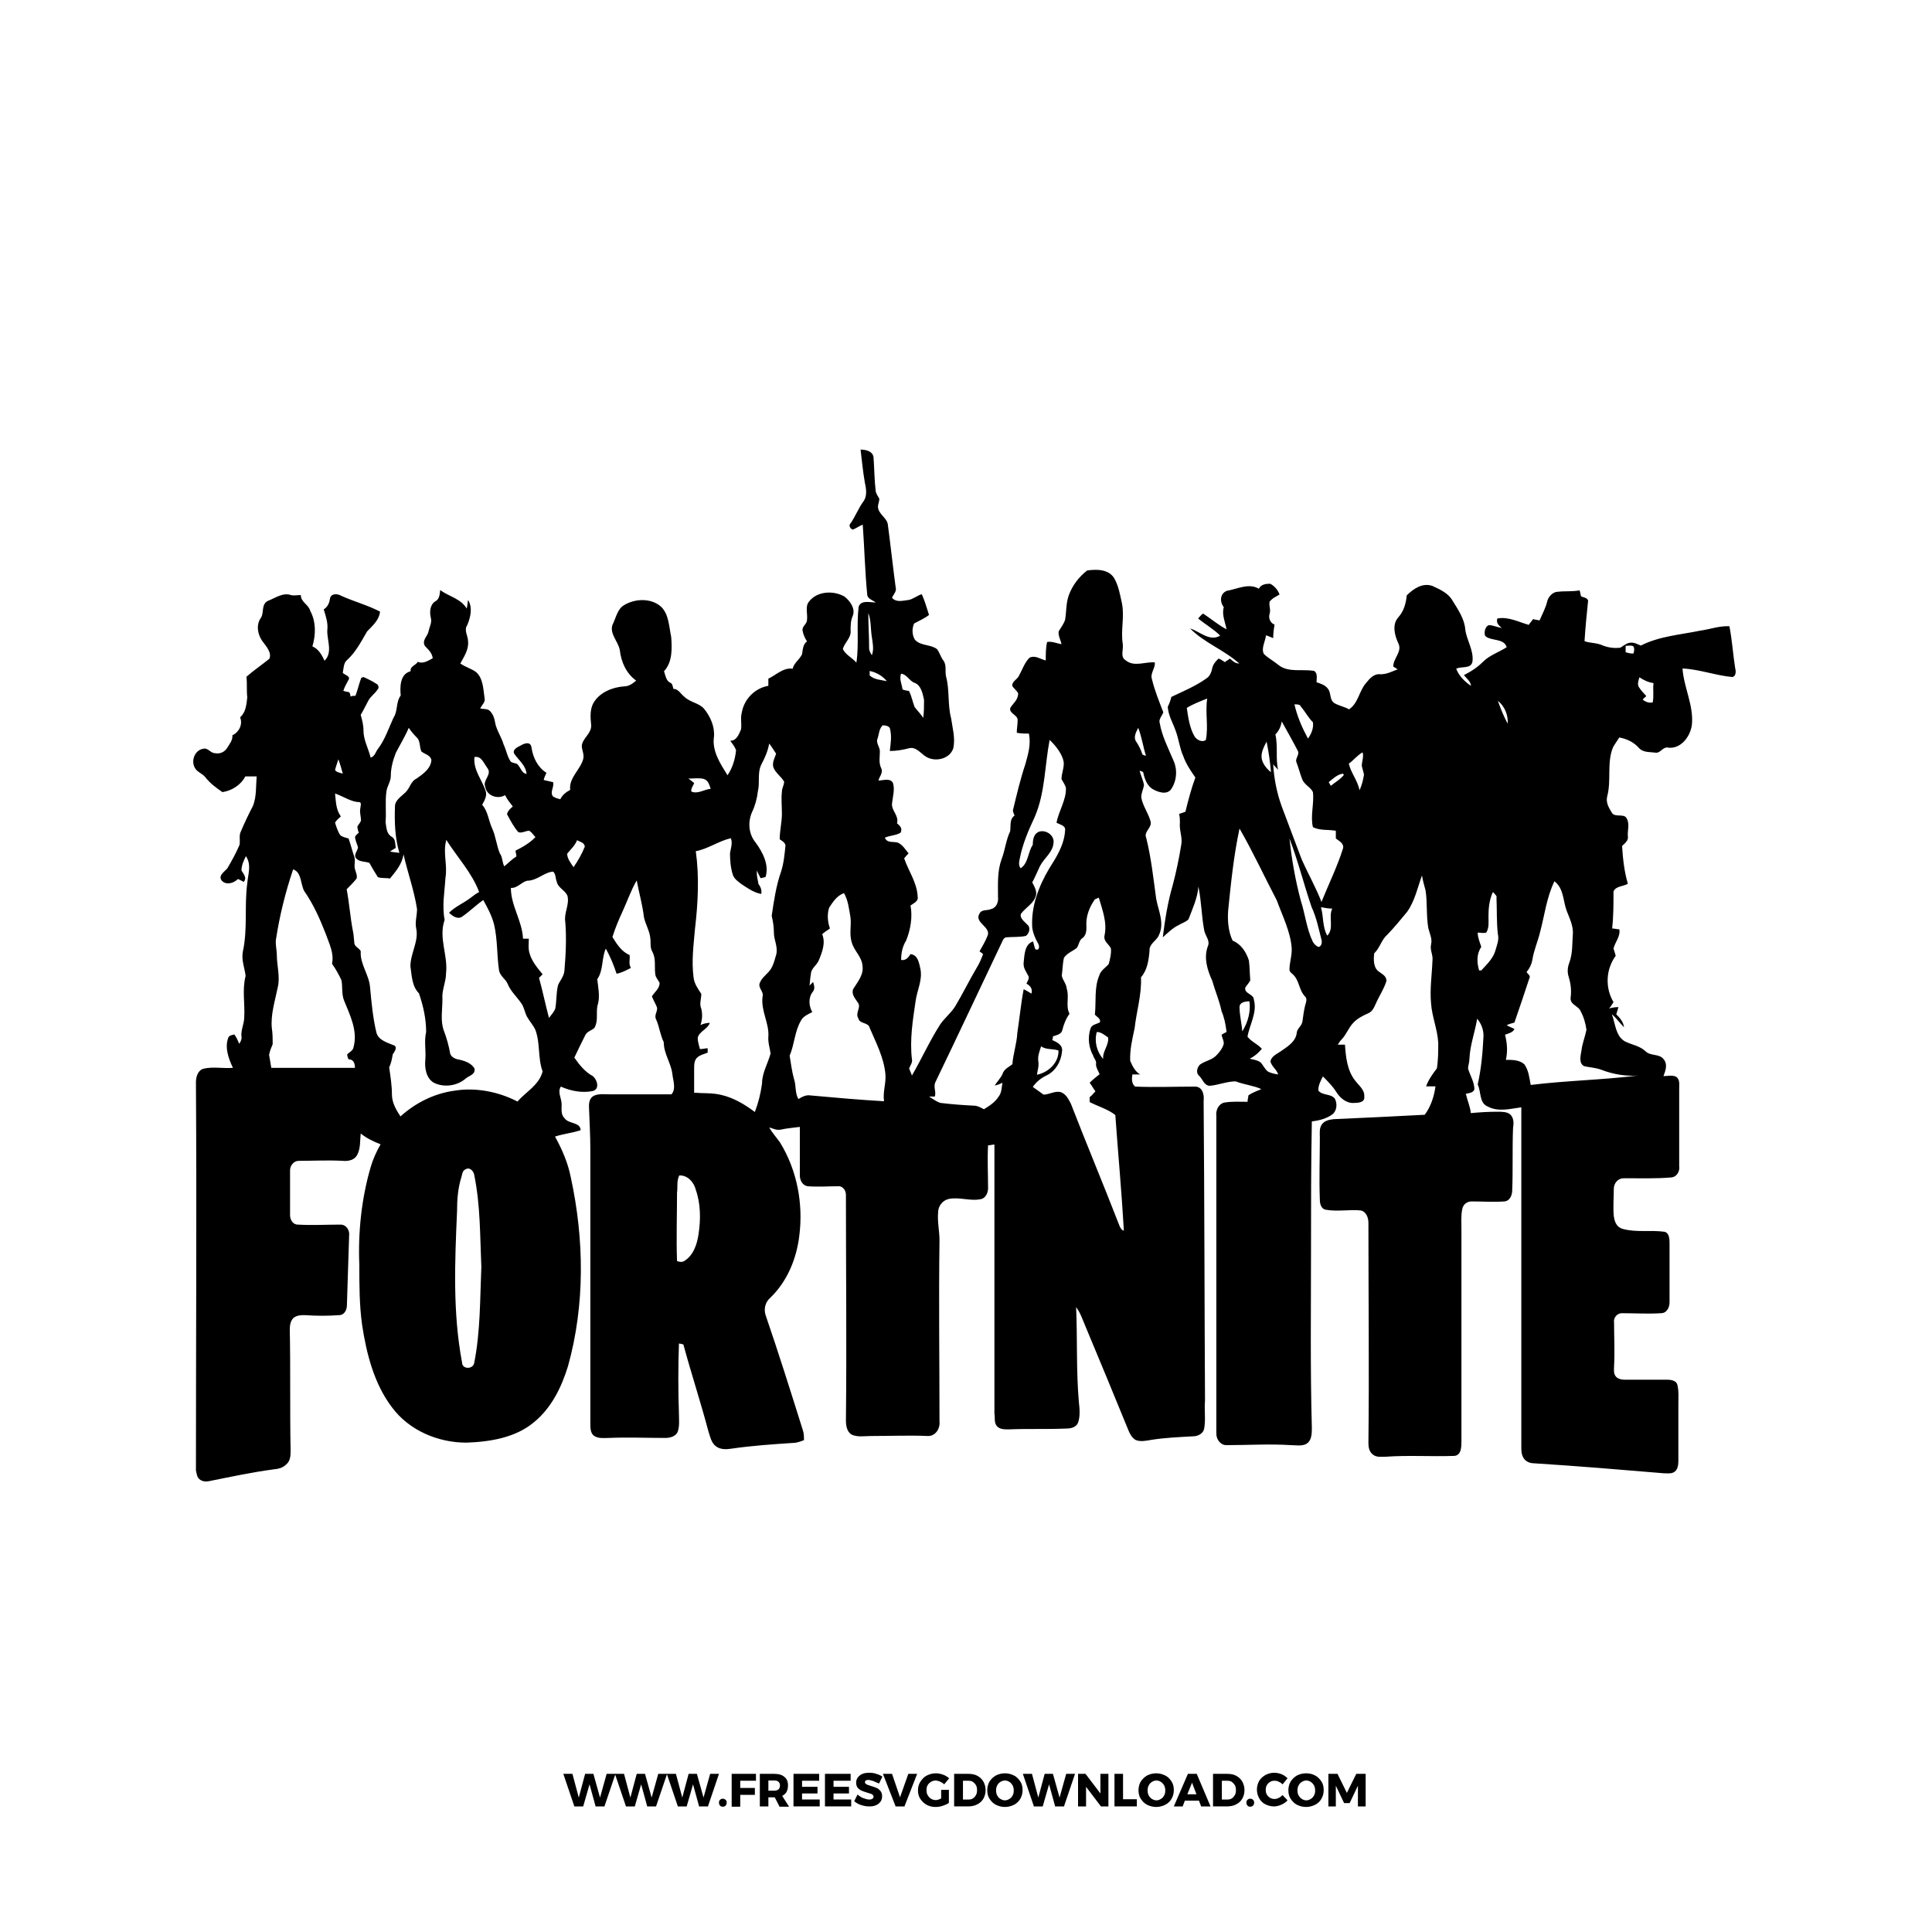 <?xml version="1.0" encoding="utf-8"?>
<!-- Generator: Adobe Illustrator 25.0.0, SVG Export Plug-In . SVG Version: 6.00 Build 0)  -->
<svg version="1.1" id="katman_1" xmlns="http://www.w3.org/2000/svg" xmlns:xlink="http://www.w3.org/1999/xlink" x="0px" y="0px"
	 viewBox="0 0 700 700" style="enable-background:new 0 0 700 700;" xml:space="preserve">
<style type="text/css">
	.st0{enable-background:new    ;}
</style>
<g>
	<g class="st0">
		<path d="M219.8,642.7h3.2l-4,11.8h-3.2l-2.2-8l-2.3,8h-3.2l-4-11.8h3.3l2.3,8.6l2.3-8.6h3l2.4,8.6L219.8,642.7z"/>
		<path d="M238.5,642.7h3.2l-4,11.8h-3.2l-2.2-8l-2.3,8h-3.2l-4-11.8h3.3l2.3,8.6l2.3-8.6h3l2.4,8.6L238.5,642.7z"/>
		<path d="M257.3,642.7h3.2l-4,11.8h-3.2l-2.2-8l-2.3,8h-3.2l-4-11.8h3.3l2.3,8.6l2.3-8.6h3l2.4,8.6L257.3,642.7z"/>
		<path d="M262.9,652.1c0.3,0.3,0.4,0.6,0.4,1c0,0.4-0.1,0.8-0.4,1.1c-0.3,0.3-0.6,0.4-1,0.4c-0.4,0-0.8-0.1-1-0.4
			c-0.3-0.3-0.4-0.6-0.4-1.1c0-0.4,0.1-0.8,0.4-1c0.3-0.3,0.6-0.4,1-0.4S262.6,651.9,262.9,652.1z"/>
		<path d="M265.1,642.7h8.8l0,2.5h-5.7v2.6h5.3v2.5h-5.3v4.3h-3.1V642.7z"/>
		<path d="M282.4,654.5l-1.7-3.3h-0.1h-2.2v3.3h-3.1v-11.8h5.3c1.6,0,2.8,0.4,3.6,1.1c0.9,0.7,1.3,1.7,1.3,3.1
			c0,0.9-0.2,1.7-0.5,2.3s-0.9,1.1-1.6,1.5l2.5,3.9H282.4z M278.4,648.8h2.2c0.6,0,1.1-0.2,1.5-0.5c0.3-0.3,0.5-0.8,0.5-1.4
			c0-0.6-0.2-1-0.5-1.3c-0.3-0.3-0.8-0.5-1.5-0.5h-2.2V648.8z"/>
		<path d="M287.5,642.7h9.3v2.5h-6.2v2.2h5.6v2.4l-5.6,0v2.2h6.4v2.5h-9.5V642.7z"/>
		<path d="M298.9,642.7h9.3v2.5H302v2.2h5.6v2.4l-5.6,0v2.2h6.4v2.5h-9.5V642.7z"/>
		<path d="M316.4,645.3c-0.7-0.2-1.3-0.4-1.8-0.4c-0.4,0-0.7,0.1-0.9,0.2c-0.2,0.1-0.3,0.3-0.3,0.6c0,0.3,0.1,0.5,0.3,0.6
			c0.2,0.2,0.4,0.3,0.7,0.4c0.3,0.1,0.7,0.2,1.2,0.4c0.8,0.2,1.5,0.5,2,0.7c0.5,0.2,1,0.6,1.4,1.1c0.4,0.5,0.6,1.1,0.6,1.9
			c0,0.8-0.2,1.5-0.6,2c-0.4,0.6-1,1-1.7,1.3c-0.7,0.3-1.5,0.4-2.4,0.4c-1,0-2-0.2-2.9-0.5c-1-0.3-1.8-0.8-2.5-1.4l1.2-2.4
			c0.6,0.5,1.3,1,2.1,1.3s1.5,0.5,2.2,0.5c0.5,0,0.8-0.1,1.1-0.3c0.3-0.2,0.4-0.4,0.4-0.7c0-0.3-0.1-0.5-0.3-0.7
			c-0.2-0.2-0.4-0.3-0.7-0.4c-0.3-0.1-0.7-0.2-1.3-0.4c-0.8-0.2-1.5-0.5-2-0.7c-0.5-0.2-1-0.6-1.4-1c-0.4-0.5-0.6-1.1-0.6-1.9
			c0-0.7,0.2-1.4,0.6-1.9c0.4-0.5,0.9-1,1.7-1.3c0.7-0.3,1.5-0.4,2.5-0.4c0.9,0,1.7,0.1,2.5,0.4c0.8,0.2,1.6,0.6,2.2,1l-1.2,2.5
			C317.7,645.9,317.1,645.6,316.4,645.3z"/>
		<path d="M319.9,642.7h3.3l2.9,8.5l3-8.5h3.2l-4.6,11.8h-3.2L319.9,642.7z"/>
		<path d="M341.1,648.5h2.7v4.7c-0.6,0.5-1.4,0.8-2.3,1.1c-0.9,0.3-1.8,0.4-2.6,0.4c-1.2,0-2.3-0.3-3.2-0.8s-1.7-1.3-2.3-2.2
			c-0.6-0.9-0.8-2-0.8-3.1c0-1.1,0.3-2.2,0.9-3.1s1.3-1.7,2.3-2.2c1-0.5,2.1-0.8,3.3-0.8c0.9,0,1.8,0.2,2.6,0.5
			c0.9,0.3,1.6,0.8,2.2,1.3l-1.8,2.2c-0.4-0.4-0.9-0.7-1.5-1c-0.6-0.2-1.1-0.4-1.6-0.4c-0.6,0-1.2,0.2-1.7,0.5
			c-0.5,0.3-0.9,0.7-1.2,1.2c-0.3,0.5-0.4,1.1-0.4,1.8c0,0.7,0.1,1.3,0.4,1.8s0.7,1,1.2,1.3c0.5,0.3,1.1,0.5,1.7,0.5
			c0.6,0,1.3-0.2,2-0.6V648.5z"/>
		<path d="M354.1,643.4c0.9,0.5,1.7,1.2,2.2,2.1c0.5,0.9,0.8,1.9,0.8,3.1c0,1.2-0.3,2.2-0.8,3.1c-0.5,0.9-1.3,1.6-2.3,2.1
			c-1,0.5-2.1,0.7-3.3,0.7h-5v-11.8h5.1C352.1,642.7,353.2,642.9,354.1,643.4z M352.5,651.6c0.5-0.3,0.8-0.7,1.1-1.2
			c0.3-0.5,0.4-1.1,0.4-1.8c0-0.7-0.1-1.3-0.4-1.8c-0.3-0.5-0.7-0.9-1.1-1.2s-1-0.4-1.7-0.4h-1.9v6.8h2.1
			C351.5,652,352.1,651.9,352.5,651.6z"/>
		<path d="M367.4,643.3c1,0.5,1.7,1.3,2.3,2.2c0.6,0.9,0.8,2,0.8,3.1c0,1.2-0.3,2.2-0.8,3.1s-1.3,1.7-2.3,2.2
			c-1,0.5-2.1,0.8-3.3,0.8s-2.3-0.3-3.3-0.8c-1-0.5-1.7-1.3-2.3-2.2s-0.8-2-0.8-3.1c0-1.1,0.3-2.2,0.8-3.1c0.6-0.9,1.3-1.6,2.3-2.2
			c1-0.5,2.1-0.8,3.3-0.8S366.4,642.8,367.4,643.3z M362.5,645.6c-0.5,0.3-0.9,0.7-1.2,1.3s-0.4,1.1-0.4,1.8c0,0.7,0.1,1.2,0.4,1.8
			s0.7,1,1.2,1.3c0.5,0.3,1,0.5,1.6,0.5c0.6,0,1.1-0.2,1.6-0.5c0.5-0.3,0.9-0.7,1.2-1.3c0.3-0.5,0.4-1.1,0.4-1.8
			c0-0.6-0.1-1.2-0.4-1.8c-0.3-0.5-0.7-1-1.2-1.3c-0.5-0.3-1-0.5-1.6-0.5C363.6,645.1,363,645.3,362.5,645.6z"/>
		<path d="M386.3,642.7h3.2l-4,11.8h-3.2l-2.2-8l-2.3,8h-3.2l-4-11.8h3.3l2.3,8.6l2.3-8.6h3l2.4,8.6L386.3,642.7z"/>
		<path d="M398.7,642.7h2.9v11.8h-2.7l-5.4-7.1v7.1h-2.9v-11.8h2.7l5.4,7.1L398.7,642.7z"/>
		<path d="M403.8,642.7h3.1v9.2h5v2.6h-8.1V642.7z"/>
		<path d="M422.2,643.3c1,0.5,1.7,1.3,2.3,2.2c0.6,0.9,0.8,2,0.8,3.1c0,1.2-0.3,2.2-0.8,3.1s-1.3,1.7-2.3,2.2
			c-1,0.5-2.1,0.8-3.3,0.8s-2.3-0.3-3.3-0.8c-1-0.5-1.7-1.3-2.3-2.2s-0.8-2-0.8-3.1c0-1.1,0.3-2.2,0.8-3.1c0.6-0.9,1.3-1.6,2.3-2.2
			c1-0.5,2.1-0.8,3.3-0.8S421.2,642.8,422.2,643.3z M417.4,645.6c-0.5,0.3-0.9,0.7-1.2,1.3s-0.4,1.1-0.4,1.8c0,0.7,0.1,1.2,0.4,1.8
			s0.7,1,1.2,1.3c0.5,0.3,1,0.5,1.6,0.5c0.6,0,1.1-0.2,1.6-0.5c0.5-0.3,0.9-0.7,1.2-1.3c0.3-0.5,0.4-1.1,0.4-1.8
			c0-0.6-0.1-1.2-0.4-1.8c-0.3-0.5-0.7-1-1.2-1.3c-0.5-0.3-1-0.5-1.6-0.5C418.4,645.1,417.9,645.3,417.4,645.6z"/>
		<path d="M435.2,654.5l-0.8-2.1h-5.1l-0.8,2.1h-3.2l5.1-11.8h3.2l5,11.8H435.2z M430.2,650.1h3.3l-1.6-4.2L430.2,650.1z"/>
		<path d="M447.9,643.4c0.9,0.5,1.7,1.2,2.2,2.1c0.5,0.9,0.8,1.9,0.8,3.1c0,1.2-0.3,2.2-0.8,3.1c-0.5,0.9-1.3,1.6-2.3,2.1
			c-1,0.5-2.1,0.7-3.3,0.7h-5v-11.8h5.1C445.9,642.7,447,642.9,447.9,643.4z M446.3,651.6c0.5-0.3,0.8-0.7,1.1-1.2
			c0.3-0.5,0.4-1.1,0.4-1.8c0-0.7-0.1-1.3-0.4-1.8c-0.3-0.5-0.7-0.9-1.1-1.2s-1-0.4-1.7-0.4h-1.9v6.8h2.1
			C445.3,652,445.9,651.9,446.3,651.6z"/>
		<path d="M454,652.1c0.3,0.3,0.4,0.6,0.4,1c0,0.4-0.1,0.8-0.4,1.1c-0.3,0.3-0.6,0.4-1,0.4c-0.4,0-0.8-0.1-1-0.4
			c-0.3-0.3-0.4-0.6-0.4-1.1c0-0.4,0.1-0.8,0.4-1c0.3-0.3,0.6-0.4,1-0.4S453.8,651.9,454,652.1z"/>
		<path d="M463.4,645.6c-0.5-0.3-1-0.4-1.6-0.4c-0.6,0-1.1,0.1-1.6,0.4c-0.5,0.3-0.9,0.7-1.2,1.2c-0.3,0.5-0.4,1.1-0.4,1.7
			c0,0.6,0.1,1.2,0.4,1.7c0.3,0.5,0.7,0.9,1.2,1.2c0.5,0.3,1,0.4,1.6,0.4c0.5,0,1-0.1,1.5-0.4c0.5-0.2,1-0.6,1.4-1l1.8,1.9
			c-0.6,0.7-1.4,1.2-2.3,1.6c-0.9,0.4-1.8,0.6-2.6,0.6c-1.2,0-2.2-0.3-3.2-0.8s-1.7-1.3-2.2-2.2s-0.8-2-0.8-3.1
			c0-1.1,0.3-2.2,0.8-3.1c0.5-0.9,1.3-1.6,2.3-2.2c1-0.5,2-0.8,3.2-0.8c0.9,0,1.7,0.2,2.6,0.5c0.9,0.4,1.6,0.9,2.2,1.5l-1.8,2.2
			C464.4,646.2,463.9,645.8,463.4,645.6z"/>
		<path d="M476.5,643.3c1,0.5,1.7,1.3,2.3,2.2c0.6,0.9,0.8,2,0.8,3.1c0,1.2-0.3,2.2-0.8,3.1s-1.3,1.7-2.3,2.2s-2.1,0.8-3.3,0.8
			c-1.2,0-2.3-0.3-3.3-0.8c-1-0.5-1.7-1.3-2.3-2.2s-0.8-2-0.8-3.1c0-1.1,0.3-2.2,0.8-3.1c0.6-0.9,1.3-1.6,2.3-2.2
			c1-0.5,2.1-0.8,3.3-0.8C474.5,642.5,475.6,642.8,476.5,643.3z M471.7,645.6c-0.5,0.3-0.9,0.7-1.2,1.3s-0.4,1.1-0.4,1.8
			c0,0.7,0.1,1.2,0.4,1.8c0.3,0.5,0.7,1,1.2,1.3c0.5,0.3,1,0.5,1.6,0.5s1.1-0.2,1.6-0.5c0.5-0.3,0.9-0.7,1.2-1.3
			c0.3-0.5,0.4-1.1,0.4-1.8c0-0.6-0.1-1.2-0.4-1.8c-0.3-0.5-0.7-1-1.2-1.3c-0.5-0.3-1-0.5-1.6-0.5S472.2,645.3,471.7,645.6z"/>
		<path d="M481.2,642.7h3.4l3.4,6.9l3.4-6.9h3.4v11.8H492l0-7.5l-3,6.3h-2l-3-6.3v7.5h-2.7V642.7z"/>
	</g>
</g>
<g id="Layer_x0020_1">
	<path d="M311.8,162.9c1.8,0,4.4,0.5,4.7,2.8c0.3,4.1,0.3,8.3,0.8,12.4c0.3,1,0.8,1.8,1.3,2.6c0,1-0.5,2.1-0.5,2.8
		c0,2.8,3.4,4.1,3.6,6.7c1,7.5,1.8,15,2.8,22.5c0.5,1.6-0.8,2.6-1.3,3.9c1.6,1.8,3.9,1,5.9,0.8c1.8-0.3,3.1-1.6,4.9-2.1
		c1,2.3,1.8,4.9,2.6,7.5c-1.6,1.3-3.6,2.1-5.4,3.1c-0.8,1.8-0.8,4.1,0.3,5.9c2.1,2.3,5.7,1.6,8,3.4c1,1.3,1.3,2.8,2.3,4.1
		c1.3,1.8,0.5,3.9,1,5.9c1.3,4.9,0.5,10.1,1.8,15c0.5,3.6,1.6,7.2,0.8,10.9c-1.3,4.1-7,5.2-10.3,2.8c-1.8-1.3-3.4-3.4-5.7-2.8
		s-4.7,1-7,1c0.3-2.8,0.8-5.4,0-8.3c-0.5-0.8-1.6-1-2.6-1c-1.3,1.3-1.3,3.1-1.8,4.7c-0.8,1.6,0.8,3.1,0.8,4.7c0,2.1-0.5,4.1,0.5,6.2
		c0.8,1.6-0.8,3.1-1,4.4c1.6,0,4.1-1,5.2,0.8c0.8,2.3,0,4.9-0.3,7.5s2.6,4.4,1.8,7.2c1,0.8,2.1,1.8,1.3,3.4c-1.6,1-3.9,1-5.7,1.8
		c0.8,2.1,3.1,1.3,4.7,1.8c1.8,0.8,2.8,2.6,3.9,3.9c-0.5,0.5-1,1-1.6,1.8c1.6,4.7,4.7,8.8,4.9,14c0.3,1.6-1.6,2.3-2.6,3.1
		c0.8,4.1,0,8.8-1.6,12.7c-1.3,2.1-1.8,4.4-1.8,7c1.6,0.3,2.6-0.8,3.4-2.1c2.8,0.3,3.1,3.4,3.6,5.4c0.8,4.1-1.3,7.8-1.8,11.9
		c-1,6.7-2.1,13.7-1.3,20.7c0.3,1.3-0.5,2.1-1,3.4c0.3,1,0.8,1.8,1,2.6c3.6-6.2,6.5-12.7,10.3-18.6c1.6-2.3,3.9-4.1,5.4-6.5
		c2.8-4.7,5.2-9.6,7.8-14c1-1.6,1.6-3.1,2.3-4.9c-0.3-0.3-1-0.8-1.3-1c1-1.8,2.1-3.6,2.8-5.4c1.8-3.4-4.9-4.9-2.8-8.3
		c0.8-1.6,2.8-1,4.1-1.6c2.1-0.5,2.8-2.6,2.6-4.4c0-4.7-0.3-9.3,1.3-13.7c1.3-3.4,1.6-7,3.1-10.1c0.3-2.1-0.3-4.4,1.6-5.7
		c-0.3-0.8-0.8-1.6-0.5-2.3c1.3-5.4,2.6-10.9,4.4-16.3c1-3.6,2.1-7.2,1.3-11.1c-1.6,0-2.8,0-4.4-0.3c0-1.6,0.3-2.8,0.3-4.4
		c0.3-2.1-3.4-2.6-2.6-4.7c1-1.6,2.8-2.8,2.8-5.2c-0.5-1-1.6-1.8-2.1-2.6c-0.3-1.6,1.6-2.3,2.3-3.6c1.3-2.3,2.1-4.9,3.9-6.7
		c2.1-1,3.9,0.5,5.9,1c0-2.3,0-4.7,0.5-6.7c1.8-0.3,3.4,0.5,5.2,0.8c-0.3-1.6-1.3-3.1-1-4.7c0.8-1.3,1.8-2.6,2.3-4.1
		c0.5-2.8,0.3-5.9,1.3-8.8c1.3-3.6,3.6-6.7,6.7-9.1c3.4-0.5,7.8-0.5,9.8,2.8c1.6,2.8,2.1,5.9,2.8,9.1c1,4.9-0.5,9.8,0.3,14.7
		c0.3,2.1-1,4.7,1,5.9c3.1,2.6,7,0.5,10.6,0.8c0.3,2.1-1.8,3.9-1,6.2c1,4.1,2.6,8,4.1,11.9c-0.5,1.3-1.8,2.6-1.3,3.9
		c0.8,4.7,3.1,9.1,4.9,13.4c1.6,3.4,1.3,7.5-0.8,10.6c-1.6,2.1-4.7,1-6.5,0c-2.3-1.3-3.1-3.9-3.6-6.2c-0.3-0.3-1-0.5-1.3-0.5
		c0.5,1.8,1.3,3.4,1.6,5.2c-0.3,1.6-1,2.8-1,4.4c0.5,3.1,2.6,5.7,3.4,8.8c0.5,2.3-2.6,3.6-1.6,5.9c1.8,7.2,2.6,14.7,3.6,22
		c0.8,4.4,3.1,8.8,1,13.2c-0.8,2.1-3.6,3.1-3.4,5.7c-0.3,3.4-0.8,7-3.1,9.6c0.3,6.2-1.6,12.2-2.3,18.4c-0.8,3.9-1.8,7.8-1.6,11.9
		c0.8,1.8,1.8,3.9,3.6,4.9c-1,0-1.8,0-2.8,0c-0.3,1.6-0.3,3.4,1,4.4c7.2,0.3,14.5,0,21.7,0c2.6,0,3.4,2.8,3.1,5.2
		c0.3,36.2,0.3,72.4,0.5,108.6c-0.3,3.4,0.3,6.7-0.3,10.1c-0.3,1.8-2.3,2.8-3.9,2.8c-5.2,0.3-10.3,0.5-15.3,1.3
		c-1.8,0.3-3.9,0.8-5.7,0c-1.3-0.8-2.1-2.3-2.6-3.6c-5.2-12.7-10.3-25.1-15.5-37.5c-1-2.3-1.8-4.9-3.4-7c0.5,11.4,0,23,1,34.4
		c0.3,2.6,0.5,5.2-0.3,7.5c-0.8,1.8-2.8,2.1-4.4,2.1c-7,0.3-13.7,0-20.7,0.3c-1.6,0-3.4,0-4.4-1.3c-1-1.3-0.5-3.1-0.8-4.4
		c0-32.6,0-65.2,0-97.5c-0.8,0-1.6,0.3-2.3,0.3c-0.3,5.2,0,10.3,0,15.5c0,1.6-0.8,3.4-2.3,3.9c-3.9,1-8-0.8-11.9,0
		c-2.3,0.5-3.9,2.6-3.9,4.9c-0.3,3.4,0.5,6.7,0.5,10.1c-0.3,22,0,43.7,0,65.7c0.3,2.3-1.3,5.2-4.1,5.2c-7-0.3-13.7,0-20.7,0
		c-2.3,0-4.9,0.5-7-0.5c-1.8-1-2.1-3.4-2.1-5.2c0.3-27.2,0-54.6,0-81.7c0-1.3-0.8-2.8-2.3-3.1c-3.9,0-7.8,0.3-11.6,0
		c-1.8-0.3-2.8-2.1-2.8-3.9c0-5.9,0-11.6,0-17.6c-2.3,0.3-4.7,0.5-7,1c-1.6,0.3-2.8-0.5-4.1-0.8c1,1.8,2.6,3.6,3.9,5.4
		c6.2,10.1,8.5,22.2,7,33.9c-1,8.3-4.4,16.6-10.6,22.5c-1.8,1.6-2.3,4.1-1.6,6.2c4.7,13.7,9.1,27.7,13.4,41.4
		c0.5,1.3,0.5,2.6,0.5,3.9c-1.3,0.5-2.6,1-3.9,1c-7.5,0.5-15,1-22.5,2.1c-1.8,0.3-3.9,0.3-5.4-0.8c-1.8-1.3-2.1-3.4-2.8-5.4
		c-2.8-10.6-6.2-20.9-9.1-31.6c-0.3,0-1-0.3-1.6-0.3c-0.3,8.5-0.3,17.1,0,25.6c0,2.1,0.3,4.4-0.5,6.5c-0.8,1.6-2.8,2.1-4.4,2.1
		c-7,0-13.7-0.3-20.7,0c-1.8,0-3.6,0.3-5.2-0.8c-1.3-1-1.3-2.8-1.3-4.7c0-32.8,0-65.7,0-98.8c0-5.2-0.3-10.3-0.5-15.8
		c0-1.6,0.3-3.1,1.8-3.9c1.8-0.8,3.9-0.5,5.9-0.5c7.5,0,15,0,22.2,0c1.8-2.1,0.5-5.2,0.3-7.5c-0.5-3.9-3.1-7.2-3.1-11.4
		c-1.3-2.6-1.6-5.7-2.8-8.3c-0.8-1.6,0.8-3.1,0.3-4.4c-0.5-1.3-1.3-2.6-1.8-3.9c1-1.6,2.8-2.8,2.8-4.9c-0.5-1-1.6-2.1-1.6-3.4
		c-0.3-2.6,0.3-5.4-1-7.8c-1-1.6-0.5-3.4-0.8-5.2c-0.3-2.6-1.8-4.9-2.3-7.5c-0.5-4.4-1.8-8.8-2.6-13.2c-2.1,3.6-3.4,7.5-5.2,11.4
		c-1.3,2.8-2.6,5.9-3.6,9.1c1.6,2.6,3.4,5.4,6.2,6.5c0.3,1.6-0.5,3.1,0.5,4.7c-1.6,0.8-3.4,1.8-5.2,2.1c-1-3.1-2.3-6.2-3.9-9.1
		c-1.6,3.6-0.8,7.8-3.1,11.1c0.3,2.8,1,5.9,0.3,8.8c-1,2.8,0.3,5.9-1.3,8.8c-1,1-2.8,1.3-3.4,2.8c-1.3,2.6-2.6,5.2-3.9,8
		c1.8,2.6,3.9,5.2,6.7,6.7c1.6,1.3,2.6,4.7,0,5.4c-3.9,0.8-8,0-11.6-1.6c-1.3,2.1,0.3,4.1,0.3,6.5c0,1.8-0.3,3.6,1,4.9
		c1.6,2.3,5.7,1.3,5.9,4.4c-3.1,1-6.2,1.3-9.3,2.3c2.6,4.7,4.7,9.6,5.7,14.7c4.9,22.5,5.2,46.3-1,68.5c-2.3,7.5-5.9,15-12.2,20.2
		c-6.7,5.7-16,7.2-24.6,7.5c-10.3,0-20.7-4.4-26.9-12.7c-6.5-8.5-9.3-19.4-10.9-30c-1-7.2-1-14.5-1-21.7
		c-0.5-11.9,0.8-24.1,4.1-35.4c0.8-2.8,2.1-5.7,3.6-8.3c-2.6-1-4.9-2.1-7.2-3.9c-0.3,2.6,0,5.4-1.3,7.8c-1,1.8-3.1,2.3-5.2,2.1
		c-5.4-0.3-10.9,0-16,0c-1.8,0-3.1,1.8-3.1,3.4c0,5.4,0,10.9,0,16.3c0,1.6,1,3.4,2.8,3.4c5.2,0.3,10.3,0,15.5,0
		c2.1,0,3.4,2.1,3.1,4.1c-0.3,8.3-0.5,16.6-0.8,25.1c0,1.8-1,3.6-2.8,3.6c-4.1,0.3-8.3,0.3-12.4,0c-1.3,0-2.6,0-3.9,0.8
		c-1.3,1-1.6,2.8-1.6,4.4c0.3,14.5,0,29.2,0.3,43.7c0,1.8,0,3.9-1.6,5.2c-1.3,1.3-2.8,1.6-4.7,1.8c-7.5,1-15,2.6-22.5,4.1
		c-1.3,0.3-2.6,0.5-3.9-0.3c-1.3-0.8-1.3-2.3-1.6-3.4c0-46.8,0.3-93.6,0-140.7c0-2.1,0.8-4.4,2.8-4.9c3.4-0.8,7,0,10.6-0.3
		c-1.6-3.4-3.1-7.5-1.6-11.1c0.5-0.8,1.6-0.8,2.1-1c0.8,1,1.3,2.3,1.8,3.4c0.5-0.8,1-1.8,0.8-2.6c-0.3-2.3,1-4.7,1-7
		c0.3-4.9-0.8-10.1,0.5-15c-0.3-2.8-1.6-5.7-1-8.8c1.8-8.3,0.5-16.6,1.6-24.8c0.3-3.4,1.6-6.7-0.5-9.8c-0.8,1.6-1.6,3.4-1.6,5.2
		c0.8,1.3,2.1,2.8,0.8,4.1c-0.8-0.3-1.3-0.8-2.1-1c-1.6,1.6-4.4,2.3-5.9,0.5c-1.3-1.8,1-3.1,2.1-4.4c1.6-2.8,3.1-5.4,4.4-8.5
		c0.3-1.6-0.3-3.4,0.5-4.9c1.3-3.1,2.8-6.2,4.4-9.3c1.3-3.4,1-7,1.3-10.6c-1.3,0-2.8,0-4.1,0c-1.6,3.1-4.9,5.2-8.3,5.7
		c-2.3-1.6-4.4-3.1-6.2-5.4c-1-1.3-2.8-1.8-3.6-3.1c-1.8-2.6-0.3-6.7,2.8-7.2c1.8-0.5,2.6,1.6,4.4,1.6c1.6,0.3,3.1-0.3,4.1-1.6
		c1-1.6,2.3-3.1,2.1-4.9c2.3-1,3.9-3.9,2.8-6.5c2.1-1.8,2.3-4.7,2.6-7.2c-0.3-2.6,0-4.9-0.3-7.5c2.6-2.3,5.7-4.4,8.3-6.5
		c1-2.3-1.3-4.7-2.6-6.5c-1.6-2.3-2.3-5.7-0.5-8.3c1.3-1.8,0-4.9,2.6-6.2c2.6-1,5.4-3.1,8.3-2.1c1,0.3,2.3,0,3.6,0
		c0,2.6,2.8,3.4,3.4,5.7c2.1,3.9,2.1,8.5,0.8,12.9c2.3,1,3.4,3.1,4.4,5.2c3.1-3.1,0.8-7.5,1-11.1c0.3-2.6-0.5-4.9-1.3-7.5
		c1.6-1,2.1-2.6,2.3-4.1c0.5-1.8,2.8-1.6,4.1-0.8c4.7,2.1,9.6,3.4,14,5.7c-0.3,3.1-2.8,5.2-4.7,7.2c-2.1,3.6-4.1,7.5-7.2,10.3
		c-1.3,1-1.3,3.1-1.6,4.7c0.8,0.8,2.3,1,2.3,2.1c-0.8,1.6-1.6,2.8-2.1,4.4c0.8,0.3,1.3,0.3,2.1,0.5c0.3,0.3,0.5,1,0.5,1.6
		c0.5-0.3,1.3-0.3,1.8-0.3c0.8-2.1,1.3-4.4,2.1-6.5c0.3,0,0.5-0.3,0.8-0.3c1.8,0.8,3.4,1.6,4.9,2.6c0.5,0.3,0.8,1.3,0.3,1.8
		c-1,1.6-2.6,2.6-3.4,4.1c-1,1.8-1.8,3.6-2.8,5.2c0.5,1.8,1,3.6,1,5.7c0,3.4,1.8,6.5,2.6,9.8c1.6-0.5,1.8-2.1,2.6-3.1
		c2.6-3.4,3.9-7.5,5.7-11.4c1.6-2.3,0.8-5.7,2.6-8c-0.3-3.1-0.3-7.8,3.6-8.8c-0.3-1.8,1.8-2.1,2.6-3.4c1.8,0.8,3.6-0.3,5.4-1.3
		c-0.3-2.1-1.6-3.1-2.8-4.4c-1.3-2.1,1-3.6,1.3-5.4c0.3-1.6,1.3-3.1,0.8-4.9c-0.5-2.1-0.3-4.7,1.6-5.9c1.6-0.8,1.6-2.6,1.8-4.1
		c3.1,2.3,7.5,3.1,9.6,6.7c0.3-1,0.3-2.1,0.5-3.1c1.8,2.8,0.8,6.5-0.3,9.1c-1.3,1.8,0.3,3.9,0.3,5.9c0.3,3.1-1.6,5.7-2.8,8
		c1.8,1.3,3.9,1.8,5.7,3.1c2.6,2.3,2.6,6.2,3.1,9.6c0.3,1.3-1,2.3-1.6,3.6c1.3,0.3,2.8,0,3.6,1c1,1,1.6,2.6,1.8,4.1
		c0.5,2.8,2.3,5.2,3.1,8c1,2.1,1.3,4.4,2.6,6.2c0.8,0.5,1.6,0.5,2.3,0.8c1.3,1.3,1.6,3.4,3.4,3.6c-0.3-3.1-2.8-4.9-4.4-7.2
		c-1-1.6,1.3-2.6,2.3-3.1c1.3-0.8,3.6-1.6,3.9,0.8c0.5,3.6,2.3,7.2,5.4,9.1c-0.3,0.8-0.8,1.6-1,2.6c1,0.3,2.3,0.5,3.4,0.8
		c0.5,1.8-1.3,3.6,0,5.2c0.8,0.5,1.8,0.8,2.6,1c0.8-1.6,2.1-2.6,3.6-3.4c-0.5-4.4,3.6-7.2,4.7-11.1c0.5-1.6-0.5-3.4-0.5-4.9
		c0.3-2.8,3.6-4.4,3.4-7.5c-0.3-2.8-0.5-5.9,1-8.3c2.3-3.6,6.7-5.4,10.9-5.7c1.8,0,3.1-1,4.4-2.1c-3.6-2.6-5.4-6.7-5.9-10.9
		c-0.5-3.4-4.4-6.5-2.3-10.1c1-2.3,1.6-4.9,3.6-6.2c4.1-2.6,10.1-2.8,13.7,0.5c2.8,2.8,2.8,7.2,3.6,10.9c0.3,4.1,0.5,9.1-2.6,12.4
		c0.5,1.6,0.8,3.4,2.1,4.1c1,0.3,1,1.3,1.3,2.3c1.8,0,2.6,1.8,3.9,2.8c2.1,2.1,5.4,2.3,7.2,4.4c2.3,2.8,3.9,6.5,3.6,10.1
		c-0.8,5.2,2.3,9.8,4.9,14c1.8-2.6,2.8-5.9,3.1-9.1c-0.5-1.3-1.3-2.3-2.1-3.4c2.3,0,3.1-2.3,3.9-4.1c0.3-2.1-0.3-4.1,0.3-6.2
		c0.8-4.7,4.7-8.8,9.6-9.6c0-0.8,0-1.8,0-2.6c2.8-1.3,5.4-4.1,8.8-3.6c0.5-2.1,2.3-3.1,3.4-5.2c0.3-1.8,0.3-3.6,1.8-4.7
		c-0.8-1.3-1.3-2.3-1.6-3.9c-0.3-1.6,1.6-2.3,1.6-3.9c0.3-2.3-0.8-4.9,0.8-6.7c2.8-3.6,8.5-4.1,12.7-1.8c2.1,1.6,4.1,4.4,3.1,7
		c-0.8,1.8-0.8,3.6-0.8,5.4c0.3,2.6-2.3,4.4-2.8,6.7c1,2.1,3.4,3.1,4.9,4.9c1-6.7,0-13.4,0.8-20.2c0.8-2.6,4.1-1.6,6.2-1.6
		c-1.3-1-3.1-1.3-3.1-3.1c-0.8-8.3-1-16.8-1.6-25.1c-1.3,0.5-2.3,1.3-3.6,1.8c-1-0.3-1.6-1.6-0.8-2.3c1.8-2.6,2.8-5.4,4.7-8
		c1.3-1.8,1-4.4,0.5-6.5C312.6,170.6,312.3,166.8,311.8,162.9L311.8,162.9z M314.6,222.1c0,4.1,0.3,8.3,0.3,12.7c0,1,0.5,1.8,1,2.6
		c0.8-2.1,0.3-4.4,0-6.5C315.4,228.1,315.7,224.9,314.6,222.1L314.6,222.1z M315.1,243.1c0,0.5,0,1.3,0,1.6c1.6,1.6,4.1,1.6,6.2,2.1
		C319.8,244.9,317.5,243.6,315.1,243.1L315.1,243.1z M326.5,244.1c-0.8,1.8,0.3,3.9,0.5,5.7c0.8,0.3,1.6,0.5,2.3,0.5
		c1,1.8,1.3,3.9,2.1,5.9c1,1.3,2.3,2.6,3.1,3.9c0.3-2.1,0.3-4.4,0.3-6.5c-0.5-2.3-1-5.2-3.4-6.2
		C329.6,246.9,328.6,244.3,326.5,244.1z M143.4,272.8c-1,2.6-1.8,5.4-1.8,8.3c0,2.1-1.3,3.6-1.6,5.7c-0.5,3.6,0,7.5-0.3,11.1
		c0.3,1.8,0.3,4.1,2.1,5.2c1.6,0.8,1.3,2.6,1.6,4.1c-0.8,0.5-1.3,0.8-2.1,1.3c1,0.3,2.1,0.3,3.4,0.5c-1.6-5.4-1.8-11.1-1.6-16.8
		c0-2.3,2.3-3.6,3.9-5.2c1.6-1.6,1.8-3.9,3.9-4.9c2.3-1.6,5.2-3.6,5.4-6.7c-0.3-1.8-2.3-2.1-3.6-3.1c-0.8-1.6-0.3-3.9-1.8-5.2
		c-1-1-2.1-2.3-2.8-3.4C146.8,266.8,145,269.7,143.4,272.8z M412.4,263.7c-0.8,1.6-1.8,3.4-0.8,4.9s1.8,3.1,2.3,4.7
		c0.3,0.3,1,0.5,1.3,0.5C414.2,270.7,413.7,267.1,412.4,263.7L412.4,263.7z M380.3,268.1c-1.8,9.3-1.6,19.1-5.4,27.9
		c-2.3,4.9-4.4,9.8-5.4,15c-0.3,1.3-0.5,2.6,0.3,3.6c2.8-1.8,2.6-5.9,4.4-8.5c0-1.8,0.3-3.9,2.1-4.7c2.6-1,5.9,1.3,5.4,4.1
		c-0.3,3.4-3.4,5.4-4.9,8.3c-1,2.1-1.8,4.1-2.8,5.9c0.8,1.6,1.8,3.1,1.3,4.9c-0.8,2.8-3.6,4.1-5.4,6.5c-0.5,1.6,1.3,2.8,2.3,3.9
		c1.3,1,0.8,3.1-0.5,4.1c-2.3,0.5-4.7,0.3-7,0.5c-0.8,0-1.3,0.8-1.6,1.6c-8,16.8-16,33.9-24.1,50.7c-1,1.8,0.3,3.6-0.3,5.4
		c-0.5,0-1.6,0-2.1,0c1.3,0.8,2.6,1.8,4.1,2.3c4.1,0.5,8,0.8,12.2,1c1.3,0,2.6,0.8,3.6,1.3c2.1-1.3,4.1-2.6,5.4-4.7
		c1-1.3,1-3.1,1.3-4.9c-1,0.5-1.8,0.8-2.8,1c0.8-1.3,2.1-2.6,2.8-4.1c0.5-1.8,2.3-2.6,3.6-3.6c0.3-3.9,1.6-7.5,1.8-11.4
		c0.8-5.2,1.3-10.6,2.3-15.8c1,0.5,1.8,1,2.8,1.6c0.5-1.6-0.3-2.8-1.8-3.6c0.3-0.8,1-1.6,0.8-2.6c-0.8-1.6-2.1-3.1-1.8-5.2
		c0.3-2.6,0.3-6.5,3.4-7.5c0.3,1,0.5,2.1,0.8,2.8c1.6,0.8,1.6-1.3,1-2.1c-1-1.8-1.8-3.6-2.1-5.7c-0.5-7.5,2.3-15,6.2-21.5
		c2.6-4.1,5.4-8.5,5.7-13.7c0.3-1.8-1.8-2.1-3.1-2.8c0.8-4.4,3.6-8.3,3.4-12.7c-0.3-1-1-2.1-1.6-3.1c0-2.1,1-4.1,0.8-6.2
		C385,273.6,382.9,270.5,380.3,268.1L380.3,268.1z M278.7,269.4c-0.5,2.8-1.6,5.2-2.8,7.5c-1.6,3.1-0.5,6.5-1.3,9.8
		c-0.3,2.6-1,5.2-2.1,7.5c-1.6,3.6-1.3,8,1.3,11.1c2.6,3.6,4.9,8,3.6,12.4c-0.5,0.3-1.3,0.3-1.8,0.5c-0.5-1-1-1.8-1.3-2.8
		c-0.3,1.6,0.3,3.4,0.5,4.9c0.8,1,1.3,2.3,1,3.6c-2.8-0.5-5.2-2.3-7.2-3.6c-1-0.8-2.6-1.8-3.1-3.4c-0.8-2.6-1-5.2-1-7.8
		c0.3-1.8,1-3.6,0.3-5.4c-4.4,1-8.3,3.9-12.7,4.7c1.3,9.3,0.8,18.9-0.3,28.2c-0.5,5.9-1.3,11.6-0.5,17.6c0.3,2.3,1.6,4.1,2.8,5.9
		c0,1.8-0.8,3.6,0,5.4c0.5,2.1,0.3,4.1-0.3,5.9c1-0.5,2.3-0.8,3.4-0.8c-0.8,2.3-3.9,3.1-4.4,5.4c0,1.6,0.5,2.8,0.8,4.1
		c1,0,2.1-0.3,2.8-0.3c0,0.3,0,1,0,1.6c-1.3,0.5-2.6,0.8-3.6,1.6c-1.3,1-1.3,2.8-1.3,4.1c0,2.8,0,5.7,0,8.8c3.4,0.3,6.5,0,9.8,0.8
		c4.4,1,8.5,3.4,12.2,6.2c1.3-3.4,2.1-6.7,2.6-10.3c0-3.9,2.1-7.2,3.1-10.9c-0.3-2.1-1-4.1-0.8-6.2c0.3-4.9-2.8-9.3-2.1-14.5
		c0.5-1.8-1.8-3.1-1-4.9c0.8-2.1,3.1-3.4,4.1-5.2c1-1.6,1.3-3.4,1.8-4.9c0.8-2.8-0.8-5.4-0.8-8c0-2.1-0.3-4.1-0.8-6.2
		c0.8-5.4,1.6-10.9,3.4-16c1-3.1,1.3-6.5,1.6-9.6c-0.3-1-1.3-1.6-2.1-2.1c0-3.1,0.8-6.2,0.8-9.3c0-2.6-0.3-5.4,0-8
		c0-1.3,0.8-2.3,0.8-3.6c-1-1.8-3.1-3.1-3.9-5.2c-0.5-1.8,0.5-3.4,1-4.9C280.5,272,279.7,270.7,278.7,269.4L278.7,269.4z
		 M171.9,274.3c-0.5,4.7,2.8,8.3,4.1,12.4c0.5,1.8-0.5,3.4-1.3,4.9c2.1,2.3,2.3,5.7,3.6,8.5s1.6,6.2,2.8,9.1c1,1.3,0.8,3.1,1.6,4.7
		c1.6-1.3,2.8-2.6,4.4-3.6c0-0.8-0.3-1.3-0.3-2.1c2.6-1.3,5.2-2.8,7.2-4.9c-0.8-0.8-1.3-1.8-2.3-2.3c-1.3,0-2.6,1-3.9,0.5
		c-1.6-1.8-2.8-4.1-4.1-6.5c0.3-1.3,1.3-2.1,2.1-2.8c-1-1.3-2.1-2.6-2.8-4.1c-2.6,1.6-6.7,0.3-7.2-3.1c-1-2.3,2.6-4.4,0.8-6.7
		C175.2,276.4,174.4,273.8,171.9,274.3L171.9,274.3z M121.4,279c0.5,0.8,1.8,1,2.8,1.3c-0.5-1.8-1-3.6-1.6-5.2
		C122.2,276.4,121.7,277.7,121.4,279z M249.4,282.1c0.8,0.5,1.3,1,2.1,1.6c-0.3,1-1.3,2.1-1,3.1c2.3,1,4.7-0.8,7-1
		c-0.5-1.3-0.8-3.1-2.6-3.6C253.3,281.8,251.3,282.1,249.4,282.1z M121.4,287.5c0.3,2.8,0.3,5.9,2.1,8.3c-0.8,0.8-1.6,1.3-2.1,2.3
		c0.5,1.6,1,3.1,1.8,4.4c0.8,0.8,2.1,1,3.1,1.3c0.8,2.3,1.3,4.4,2.1,6.7c0.5,1.6-0.3,3.1,0.3,4.7c0.3,1,0.8,2.1,0.5,3.1
		c-1,1.3-2.3,2.6-3.6,3.9c1,5.2,1.3,10.3,2.3,15.3c0.3,1.3,0.3,2.8,0.5,4.4c0.3,1.3,2.1,1.8,2.3,2.8c-0.3,4.7,3.1,8.5,3.4,13.2
		c0.5,5.4,1,10.9,2.3,16.3c0.8,2.8,4.1,3.6,6.7,4.7c0.8,1-0.3,2.3-0.8,3.1c-0.3,1.6-0.5,3.1-1.3,4.7c0.5,3.4,1,6.7,1,9.8
		s1.6,5.7,3.1,8c5.4-4.9,12.2-8.3,19.4-9.3c7.8-1.3,16,0.3,23,3.9c3.1-3.6,7.8-5.9,9.1-10.9c-1.8-4.9-0.8-10.1-2.6-15
		c-0.8-1.8-2.1-3.1-3.1-4.9c-0.8-1.6-1-3.4-2.1-4.9c-1.6-2.3-3.9-4.4-4.9-7c-0.8-1.8-2.8-2.8-3.1-4.9c-0.8-5.4-0.5-11.1-1.8-16.6
		c-0.8-3.1-2.3-5.9-3.9-8.8c-2.6,1.8-4.9,4.1-7.5,5.9c-1.6,1.3-3.6,0-4.9-1.3c2.3-2.3,5.2-3.4,7.8-5.4c1-0.8,2.1-1.6,3.1-2.1
		c-2.6-7-8-12.7-11.9-18.9c-1.3,4.7,0.5,9.1-0.3,13.7c-0.3,5.2-1.3,10.1-0.3,15.3c-2.3,6.5,1.3,12.9,0.5,19.4c0,3.1-1.6,6.2-1.3,9.3
		c0,3.9-0.8,7.8,0.5,11.4c1,2.6,1.8,5.4,2.3,8.3c0.5,1.6,2.3,2.1,3.6,2.3c2.1,0.5,4.1,1.3,5.2,3.1c0.5,2.1-1.8,2.6-3.1,3.6
		c-3.1,2.8-8,3.4-11.6,1.6c-2.8-1.6-3.4-5.4-3.1-8.3c0.3-3.4-0.5-6.7,0.3-10.1c0-4.7-1-9.3-2.6-14c-2.6-2.6-2.6-6.5-3.1-9.8
		c0-4.7,3.1-9.1,2.1-13.7c-0.5-2.3,0.3-4.7,0.3-7c-1-6.7-3.4-13.2-4.9-19.9c-0.5,3.6-2.8,6.2-4.9,8.8c-1.6-0.3-3.1,0-4.4-0.5
		c-1-1.6-2.1-3.4-3.1-5.2c-1.6-0.5-3.9-0.3-4.9-1.8c-0.8-1.3,0.8-2.6,0.8-3.9c-0.3-1-0.8-2.1-1-3.1c-0.3-1,0.8-1.6,1.3-2.1
		c-0.3-0.8-0.5-1.6-0.5-2.3c0.5-0.8,1-1.3,1.3-2.1c0-1.3-0.5-2.8-0.3-4.1c0-0.8,0.8-2.6-0.5-2.6
		C127.4,290.6,124.5,288.6,121.4,287.5L121.4,287.5z M205.5,309.3c0,1.8,1.3,3.4,2.3,4.9c1.6-2.3,3.1-4.9,4.1-7.5
		c-0.3-1.6-1.8-1.6-2.8-2.3C208.3,306.4,206.8,307.7,205.5,309.3z M106.2,315c-2.8,8.3-4.9,16.8-6.2,25.3c-0.3,1.8,0.3,3.9,0.3,5.7
		c0,3.9,1.3,8,0.3,11.9c-1,4.9-2.6,9.8-2.1,14.7c0.3,1.8,0.3,3.9,0.3,5.7c-0.5,1.3-1,2.3-1.3,3.9c0.3,1.6,0.5,3.1,0.8,4.7
		c10.1,0,20.2,0,30.3,0c0-1.6-0.5-3.1-2.3-3.1c-0.3-0.5-0.5-1.3-0.5-1.8c0.8-0.8,2.1-1.3,2.3-2.6c1.6-5.9-1.3-11.6-3.4-16.8
		c-1-2.3-0.5-5.2-1-7.5c-1-2.1-2.1-4.1-3.4-5.9c0.8-3.9-1-7.2-2.3-10.9c-2.1-5.4-4.4-10.6-7.8-15.5C108.8,320.1,109.3,316,106.2,315
		L106.2,315z M191,319.1c-2.1,0.5-3.6,2.8-5.9,2.6c0,6.5,4.1,11.9,4.4,18.4c0.8,0,1.3,0,2.1,0c0,1.8-0.3,3.6,0.3,5.4
		c0.8,2.8,2.8,5.2,4.7,7.5c-0.5,0.5-0.8,0.8-1.3,1.3c1.3,4.7,2.3,9.6,3.6,14.5c0.8-1,1.8-2.1,2.3-3.4c0.5-2.8,0.3-5.7,1-8.5
		c0.8-1.8,2.1-3.1,2.3-5.2c0.5-5.9,0.8-11.9,0.3-17.8c-0.5-3.1,1.6-6.2,0.8-9.3c-0.8-2.1-3.4-2.8-3.9-5.2c-0.5-1.3-0.3-2.8-1.3-3.6
		C197.2,316,194.6,319.1,191,319.1z M300.4,328.9c-0.8,2.6-0.5,5.2,0.3,7.5c-1,0.8-2.1,1.3-2.8,2.1c1.3,3.1,0,6.5-1.3,9.6
		c-0.8,1.8-2.8,2.8-2.8,4.9c-0.3,1.3-0.3,2.8-0.5,4.1c0.3-0.3,1-1,1.3-1.3c0.3,1,0.8,2.3,0,3.4c-1.8,2.1-1.6,5.2-0.3,7.5
		c-1.6,0.8-3.4,1.6-4.1,3.1c-2.3,3.9-2.3,8.5-4.1,12.7c0.5,2.8,0.8,5.7,1.6,8.5c0.8,2.3,0.3,5.2,1.6,7.2c1.3-0.8,2.8-1.6,4.4-1.3
		c8.8,0.8,17.8,1.6,26.6,2.1c-0.5-3.4,0.8-6.5,0.5-9.8c-0.5-5.9-3.4-11.4-5.7-16.8c-0.5-2.1-3.6-1.3-4.1-3.4
		c-1.3-2.1,1.3-4.1-0.3-5.9c-0.8-1.3-2.3-2.8-1.6-4.7c1.6-2.6,3.9-5.2,3.4-8.5c-0.3-3.4-3.1-5.4-3.9-8.5c-1-3.1,0-6.2-0.5-9.3
		c-0.5-2.8-0.8-5.9-2.3-8.5C303.2,324.5,301.7,326.9,300.4,328.9L300.4,328.9z M396.4,326.3c-1.6,2.3-2.8,5.4-2.8,8.3
		c0,1.8,0.3,3.9-1.3,5.2c-1.3,0.8-1.3,2.3-2.1,3.6c-1.6,1.3-3.4,1.8-4.7,3.6c-0.5,2.1-0.5,4.4-0.8,6.5c0.3,1.6,1.6,2.8,1.8,4.7
		c1,3.1-0.5,6.2,1,9.1c-1.3,1.8-2.1,3.9-2.6,5.9c-0.3,1.6-2.1,1.8-3.4,2.3c0,0.3,0,1-0.3,1.3c1.8,0.8,3.9,1.8,3.6,4.1
		c-0.3,3.6-2.3,7.2-5.7,8.8c-2.1,1-3.6,2.3-4.9,4.1c1.3,1,2.6,1.8,3.9,2.8c2.1,0,4.4-1.6,6.5-0.8c1.8,0.8,2.6,2.6,3.4,4.1
		c5.7,14.7,11.9,29.5,17.6,44.2c0.3,0.8,0.8,1.6,1.6,1.8c-0.8-14-2.1-27.9-3.1-41.9c-2.6-2.1-6.2-3.1-9.3-4.7c0-0.5,0-1.3,0-1.8
		c0.8-0.5,1.3-1.3,2.1-2.1c-0.8-1-1.3-2.1-2.1-3.1c1-1,2.3-2.1,3.6-3.1c-0.5-1.3-1.3-2.3-1.3-3.6c0.3-1.3-0.8-2.1-1-3.1
		c-1.6-2.8-2.1-6.5-1-9.8c0.5-1.6,2.3-1.6,3.4-2.3c0.5-1.3-1.3-2.1-1.8-2.8c0.5-4.7-0.3-9.8,1.6-14.2c0.5-1.8,2.3-2.8,3.4-4.1
		c0.5-1.8,1-3.9,0.8-5.7c-0.8-1.6-2.8-2.6-2.3-4.7c1-4.7-0.8-9.3-2.1-13.7C397.6,325.6,396.6,325.6,396.4,326.3L396.4,326.3z
		 M397.4,373.9c-1,3.4,0,7.2,2.3,9.8c-0.3-2.8,2.1-4.9,1.8-7.8C400.2,375,398.9,373.9,397.4,373.9z M377.2,379.1
		c-0.5,1.8-1.3,3.4-1,5.4c0.3,1.8-0.3,3.4-0.5,4.9c4.1-0.8,8-4.4,7.8-8.8C381.4,379.9,379,380.4,377.2,379.1z M168.8,423.6
		c-1.3,0.5-1.3,1.8-1.6,2.8c-1.3,4.1-1.6,8.3-1.6,12.4c-0.8,18.4-1.6,36.7,1.8,54.8c0,2.6,3.9,2.6,4.4,0.3
		c2.3-11.6,2.1-23.3,2.6-34.9c-0.5-11.1-0.3-22.2-2.6-33.4C171.6,424.4,170.3,422.8,168.8,423.6z M246.1,425.9
		c-1,2.1-0.5,4.1-0.8,6.2c0,8.3-0.3,16.6,0,24.8c0.8,0.3,1.8,0.5,2.6,0c3.4-2.1,4.7-6.2,5.2-9.8c0.8-5.2,0.8-10.9-1-16
		C251.5,428.5,249.2,425.7,246.1,425.9z M456.1,213.3c0.8-1.6,2.6-1.8,4.1-1.8c1.6,0.8,2.8,2.3,3.4,3.9c-1.3,0.8-2.6,1.3-3.6,2.6
		c-0.3,1.6,0.5,2.8,0,4.4c-0.5,1.6,0.3,3.4,1.8,3.9c-0.3,1.6-0.5,3.4-0.5,4.9c-0.8-0.3-1.8-0.8-2.6-1c-0.3,2.3-1.8,4.7-0.8,6.7
		c1.6,1.6,3.6,2.6,5.4,4.1c3.6,2.8,8.5,1.3,12.9,2.1c1.3,1,0.8,2.8,0.8,4.1c1.6,0.5,3.1,1,4.1,2.3c1.3,1.6,0.5,3.9,2.3,5.2
		c1.6,1,3.6,1.3,5.4,2.3c3.4-2.3,3.6-6.7,6.2-9.6c1.3-1.6,2.8-3.4,5.2-3.1c2.3,0,4.1-1,6.2-1.8c-0.5-0.3-1.3-0.8-1.6-1
		c0-3.1,3.4-5.4,1.8-8.5c-1.3-2.8-2.3-6.7,0-9.3c2.1-2.3,2.8-5.2,3.1-8c2.3-2.3,5.7-4.7,9.3-3.4c2.8,1.3,5.7,2.6,7.2,5.2
		c2.1,3.4,4.4,6.7,4.7,10.6c0.5,3.9,3.1,7.5,2.6,11.6c-0.5,2.8-4.1,1.6-5.9,2.6c1,2.6,3.1,4.7,5.4,6.2c-0.3-1.8-1.6-2.6-2.6-3.9
		c2.6-1.3,4.9-2.8,7-4.9c2.3-2.3,5.7-3.4,8.5-5.2c-1-3.4-5.7-2.1-7.8-4.1c-0.5-1.3,0-3.4,1.3-3.9c1.6,0,3.1,0.8,4.7,1
		c-1-0.8-2.1-1.8-1.6-3.4c3.9-0.8,7.8,1.3,11.4,2.3c0.5-0.8,1-1.3,1.6-2.1c0.8,0.3,1.6,0.3,2.3,0.5c1-2.3,2.3-4.7,2.8-7
		c0.5-1.8,2.1-3.4,3.9-3.4c2.6-0.3,5.2,0,7.8-0.5c0.3,0.8,0.3,1.3,0.5,2.1c0.8,0.5,2.3,0.5,2.6,1.6c-0.5,4.9-1,9.8-1.3,14.7
		c2.1,0.8,4.4,0.5,6.7,1.6c2.1,0.8,4.1,1,6.2,0.8c1-0.5,2.1-1.6,3.4-1.8c1.6-0.3,2.8,0.5,4.1,1c6.7-3.4,14.2-3.9,21.5-5.4
		c3.6-0.5,7-1.8,10.6-1.6c1,5.2,1.3,10.3,2.1,15.3c0.3,1,0.3,2.8-1,3.1c-5.9-0.5-11.9-2.8-18.1-3.1c0.5,7,4.1,13.4,3.4,20.4
		c-0.5,4.1-3.9,8.8-8.5,8.3c-2.1-0.5-2.8,2.1-4.7,1.8c-2.1-0.3-4.4,0-5.9-1.6c-1.8-2.1-4.4-3.4-7.2-3.9c-0.8,1.3-1.6,2.3-2.3,3.6
		c-2.3,5.7-0.5,11.9-2.1,17.8c-0.5,2.1,0.5,3.9,1.6,5.7c1,2.1,4.4,0.3,5.4,2.1c1.3,2.1,0.3,4.4,0.5,6.5c0.3,1.6-1,2.6-2.1,3.6
		c0.3,4.7,0.8,9.3,2.1,13.7c-1.6,1-4.4,0.8-5.2,2.8c0,4.4,0,9.1-0.5,13.4c0.8,0,1.6,0.3,2.6,0.3c0.5,2.6-1.6,4.7-2.1,7
		c0.3,0.8,0.5,1.6,0.8,2.6c-3.6,4.9-3.9,11.6-0.8,16.8c-0.5,0.8-1,1.6-1.6,2.3c1-0.3,2.1-0.5,3.4-0.5c-0.3,0.8-0.5,1.8-0.8,2.6
		c1.3,1.3,2.6,2.8,2.8,4.7c-1.6-1.6-2.8-3.4-4.4-4.7c1.3,3.4,1.3,7.8,4.7,9.8c2.6,1.3,5.4,1.6,7.5,3.6c1.8,1.8,4.9,0.8,6.5,2.8
		c1.6,1.8,0.8,4.1,0,6.2c1.6,0,3.4-0.5,4.7,0.3c1.3,1,1,2.8,1,4.1c0,9.3,0,18.9,0,28.2c0.3,1.8-0.8,3.9-2.8,4.1
		c-5.7,0.5-11.6,0.3-17.3,0.3c-2.1,0-3.6,1.8-3.6,3.9c0,3.4-0.3,6.5,0,9.8c0.3,2.1,1,4.1,3.4,4.7c4.9,1.3,10.1,0.3,15,1
		c1.8,0.5,1.8,2.8,1.8,4.4c0,7,0,14.2,0,21.2c0,1.8-1,3.9-3.1,3.9c-4.7,0.3-9.6,0-14.2,0c-1.8,0-3.1,1.8-2.8,3.4
		c0,5.2,0.3,10.3,0,15.8c0,1.3-0.3,2.8,0.8,3.9c0.8,0.8,2.1,1,3.1,1c5.2,0,10.3,0,15.5,0c1.6,0,3.4,0.5,3.6,2.1
		c0.5,2.3,0.3,4.4,0.3,6.7c0,7,0,13.7,0,20.7c0,1.6-0.3,3.4-1.8,4.1c-1,0.5-2.3,0.3-3.4,0.3c-15.5-1.3-31-2.6-46.8-3.6
		c-1.3,0-2.6-0.3-3.6-1.3c-1-1-1.3-2.6-1.3-4.1c0-41.1,0-82.5,0-123.6c-3.9,0.5-8.3,1.8-12.2-0.3c-3.1-1.3-2.3-5.2-3.6-8
		c1.3-5.7,1.8-11.6,2.1-17.6c0-2.3-0.8-4.4-2.3-6.2c-0.8,4.9-2.6,9.6-2.8,14.5c0,1.3-0.5,2.6-0.5,3.6c0.8,2.6,2.3,4.9,2.3,7.5
		c-0.5,1.3-1.8,1.3-3.1,1.6c0.5,2.3,1.6,4.7,1.8,7c3.1-0.3,6.5-0.5,9.6-0.5c1.6,0,3.6,0,4.7,1c1.3,1.3,1.3,3.1,1,4.9
		c-0.3,7.5,0,15-0.3,22.5c0,1.8-0.8,3.9-2.8,4.1c-3.9,0.3-7.8,0-11.9,0c-1.6,0-3.1,1-3.4,2.8c-0.5,2.3-0.3,4.9-0.3,7.2
		c0,25.6,0,51.2,0,76.8c0,2.1,0,5.2-2.6,5.4c-8.3,0.3-16.6-0.3-24.8,0.3c-1.6,0-3.4,0.3-4.7-0.8c-1.3-1-1.6-2.6-1.6-4.1
		c0.3-26.6,0-53.3,0-79.9c0-1.8-0.8-3.9-2.6-4.4c-4.1-0.5-8.5,0.5-12.9-0.3c-1.6-0.3-2.1-2.1-2.1-3.6c-0.3-7.5,0-15,0-22.5
		c0-1.6-0.3-3.4,0.8-4.9c1-1.3,2.6-1.6,4.1-1.8c11.1-0.5,22-1,33.1-1.6c2.1-2.8,3.4-6.5,3.9-10.3c-1,0-2.3,0-3.4,0
		c0.8-2.3,2.3-4.4,3.9-6.5c0.5-3.1,0.5-6.2,0.5-9.3c-0.3-4.9-2.3-9.6-2.6-14.2c-0.5-5.2,0.3-10.3,0.5-15.5c0.3-2.1-1-3.9-0.5-5.9
		s-0.5-3.9-1-5.9c-0.8-4.7-0.3-9.3-1-13.7c-0.5-1.8-1-3.6-1.3-5.4c-1.6,4.4-2.6,9.3-5.4,13.2c-2.3,2.8-4.7,5.7-7.2,8.3
		c-2.1,1.8-2.6,4.7-4.7,6.7c-0.3,2.3-0.3,5.4,1.8,6.7c1,0.8,2.8,1.6,2.6,3.4c-0.8,2.6-2.3,4.9-3.4,7.2c-0.8,1.6-1.3,3.6-3.1,4.4
		s-3.9,1.8-5.4,3.4c-1.8,1.8-2.6,4.4-4.4,6.2c-0.5,0.5-0.8,1-1.3,1.8c0.8,0,1.8,0,2.6,0c0.3,4.4,0.8,9.3,3.6,12.9
		c1.3,1.8,3.6,3.4,3.4,5.9c0.3,2.1-2.1,2.3-3.6,2.3c-2.8,0.3-5.2-1.8-6.5-3.9c-1.3-2.1-3.1-3.9-4.9-5.7c-0.8,1.6-1.8,3.4-1.6,5.2
		c1.6,1.8,4.4,1,5.9,2.8c1,1.8,0.8,4.4-0.8,5.7c-2.1,1.6-4.9,2.3-7.5,2.6c-0.3,15.3-0.3,30.8-0.3,46c0,21.7-0.3,43.5,0.3,64.9
		c0,1.8,0,4.1-1.3,5.4c-1.6,1.6-4.1,1-6.2,1c-7.8-0.5-15.8,0-23.5,0c-2.1,0-3.6-2.1-3.6-4.1c0-38.3,0-76.6,0-115.1
		c-0.3-2.1,0.8-4.4,2.8-4.9c2.8-0.5,5.7-0.3,8.5-0.3c0-0.8,0.3-1.6,0.3-2.3c1.3-1,3.1-1.6,4.7-2.3c-2.8-1.3-6.2-1.6-9.3-2.8
		c-3.1,0-6.2,1.3-9.3,1.6c-2.1,0-2.6-2.3-3.9-3.6c-1.3-1-0.8-3.1,0.3-4.1c1.8-1.3,4.1-1.6,5.7-3.1c1-1,2.1-2.3,2.6-3.6
		c0.8-1.3-0.3-2.8-0.5-4.1c0.5-0.3,1.3-0.8,1.8-1c-0.3-2.6-0.8-5.2-1.8-7.5c-0.8-3.9-2.3-7.2-3.4-11.1c-1.8-3.9-3.1-8.3-1.6-12.4
		c1-2.1-1-3.9-1.3-5.9c-1-5.2-1-10.6-2.1-15.8c-0.3,4.1-2.1,8-3.6,11.9c-1,1-2.3,1.3-3.6,2.1c-2.1,1-3.9,2.8-5.7,4.4
		c0.8-6.5,1.8-12.7,3.6-18.9c1.3-4.9,2.3-9.8,3.1-14.7c0.5-2.6-0.8-5.2-0.5-8c0-1,0-2.1-0.3-3.1c0.8-0.3,1.6-0.5,2.3-0.8
		c1-4.1,2.1-8.3,3.6-12.4c-1.6-2.3-3.4-4.9-4.4-7.8c-1.3-2.8-1.6-6.2-2.8-9.3c-1-2.8-2.6-5.4-2.8-8.5c0.5-1,1-2.3,1.3-3.6
		c4.4-2.1,8.8-3.9,12.7-6.7c1.3-0.8,1.8-2.3,2.1-3.6c0.3-1.6,1.3-2.6,2.3-3.6c0.8,0.3,1.6,0.8,2.3,1.3c0.5-0.5,1.3-0.8,1.8-1.3
		c1,0.8,1.8,1.8,3.4,1.8c-5.4-4.9-12.7-7.5-17.8-12.7c3.4,1,7,4.9,10.9,2.6c-2.3-2.3-5.4-4.1-8-6.2c0.5-0.5,1-1.3,1.8-1.8
		c2.8,1.8,5.4,4.1,8.5,5.7c-0.5-2.6-1.8-5.4-1-8c-1.6-2.1-1.3-4.9,1-5.9C448.6,213.3,452.5,211.2,456.1,213.3L456.1,213.3z M589,234
		c0,0.8,0,1.6,0,2.3c0.8,0.3,1.8,0.5,2.8,0.5c0.3-0.8,0.5-1.8,0-2.6C591.1,233.7,590.1,234,589,234z M594,245.4
		c-0.3,1-0.8,2.3-0.3,3.4c0.8,1.3,1.8,2.3,2.8,3.4c-0.5,0.5-1,0.8-1.3,1.3c1,0.8,2.3,1.3,3.6,1c0.5-2.3,0-4.7,0.3-7
		C597.1,247.2,595.5,246.4,594,245.4L594,245.4z M430,256.5c0.5,3.4,1,7.2,2.8,10.3c0.8,1.3,2.8,2.3,4.1,1.3c1-4.9-0.3-10.1,0.5-15
		C434.6,254.2,432,255.2,430,256.5z M542.7,253.9c1,2.8,2.1,5.7,3.6,8.3C546.4,259.1,545.3,256,542.7,253.9z M469,255.2
		c1,4.4,2.8,8.5,4.9,12.4c1.3-1.8,2.1-3.9,1.8-5.9c-1.8-1.8-2.8-3.9-4.4-5.7C471.1,255.2,470.1,255.2,469,255.2z M464.4,261.4
		c-0.3,1.8-1,3.4-2.3,4.7c1,4.4,0,8.8,1,12.9c-0.5-0.8-1.3-1.3-1.8-2.1c0.3,5.2,1.3,10.3,3.1,15.3l7.2,19.1
		c2.3,5.2,5.2,10.3,7.2,15.5c2.6-6.5,5.7-12.7,7.8-19.4c0.5-1.8-1.6-2.8-2.6-3.6c0-1,0-1.8,0-2.8c-2.8-0.5-5.7,0-8.3-1.3
		c-1-4.1,0.5-8.5,0-12.7c-0.8-1.8-3.1-2.6-3.9-4.7c-0.8-2.1-1.3-4.1-2.1-6.2c-0.5-1.3,1.3-2.8,0.5-4.1
		C468.5,268.7,466.4,265,464.4,261.4L464.4,261.4z M457.1,274.6c0.3,2.1,1.8,3.9,3.4,5.2c-0.3-3.6-0.8-7.2-1.6-11.1
		C457.9,270.7,456.9,272.5,457.1,274.6L457.1,274.6z M488.7,276.7c0.8,3.4,3.1,5.9,3.9,9.6c0.8-1.8,1.3-3.6,1.6-5.7
		c-0.3-1-0.5-2.1-0.8-3.1c0-1.6,0.8-3.4,0.3-4.9C491.8,273.6,490.5,275.4,488.7,276.7L488.7,276.7z M481.4,283.4
		c0.3,0.3,0.5,1,0.8,1.3c1.6-1.3,3.4-2.3,4.7-3.9l-0.3-0.5C484.5,280.6,483,282.1,481.4,283.4L481.4,283.4z M449.1,300.2
		c-2.1,9.8-3.1,19.7-4.1,29.5c-0.3,3.6,0,7.8,1.6,11.1c3.1,1.3,4.9,4.1,5.9,7.2c0.3,2.3,0.3,4.9,0.5,7.2c-0.5,1-1.3,1.8-1.8,2.6
		c-0.5,2.3,3.1,2.3,3.1,4.4c1.3,4.7-1.6,9.1-2.3,13.4c1.3,1.8,3.6,2.6,5.2,4.4c-1.3,1.6-2.8,2.8-4.4,3.6c1.3,0.3,2.8,0.5,3.9,1.3
		c1,1,1.6,2.6,2.8,3.4c1,0.5,2.3,0.8,3.6,1c-0.5-1.8-2.3-2.8-2.8-4.7c0.3-1.8,2.1-2.6,3.6-3.6c2.3-1.6,5.4-3.4,5.9-6.5
		c0-1.8,1.8-2.6,2.1-4.4c0.3-2.1,0.5-3.9,1-5.9c0.3-1,0.8-2.3,0-3.1c-2.3-2.3-2.1-5.9-4.4-8c-0.5-0.5-1.3-1-1.3-1.8
		c0-2.6,1-5.2,0.8-8c-0.5-5.9-3.4-11.6-5.4-17.1C458.2,317.8,454,308.7,449.1,300.2L449.1,300.2z M467.2,303.8
		c0.8,7.5,2.1,15,4.1,22.5c1.6,4.9,2.1,10.3,4.4,15c0.5,0.8,1.3,1.6,2.1,1.8c1-0.3,1.3-1.6,1-2.6c-1-3.9-1.8-8-3.6-11.9
		C472.4,320.4,470.3,311.9,467.2,303.8L467.2,303.8z M558,337.7c-0.8,3.4-2.3,6.7-2.8,10.1c-0.3,1.6-1,3.1-2.1,4.4
		c0.5,0.8,1.6,1.3,1,2.3c-1.8,5.4-3.6,10.9-5.4,16c-1,0.3-2.1,0.5-2.8,1c1,0.5,1.8,0.8,2.8,1.3c-0.5,1.3-2.1,1.6-3.4,2.1
		c0.8,3.1,1,6.2,0.3,9.1c2.3,0,4.9,0,6.7,1.6c1.6,2.3,1.8,4.9,2.3,7.5c12.9-1.6,25.9-1.8,38.8-3.4c-4.4,0.3-9.1-0.5-13.2-2.1
		c-2.1-0.8-4.1-0.8-6.2-1.3c-2.1-1-1.3-3.9-1-5.7c0.3-2.6,1.3-4.9,1.8-7.5c-0.3-2.3-1-4.7-2.1-6.7c-0.8-2.1-4.1-2.3-3.6-5.2
		c0.3-2.6,0-4.9-0.8-7.5c-0.5-1.6-0.3-3.4,0.3-4.9c1.3-3.6,1-7.2,1.3-10.9c0-2.8-1.3-5.4-2.3-8c-1.3-3.6-1-8-4.4-10.6
		C560.3,325.3,559.6,331.8,558,337.7L558,337.7z M540.9,323.2c-1.3,2.8-1.6,5.9-1.6,8.8c0,2.1,0.3,4.1-0.8,5.9c-1,0.3-2.1,0-3.1,0
		c0,1.8,0.8,3.6,1.3,5.2c-1.8,2.6-1.6,5.7-0.8,8.5c0.3,0,0.5,0,0.8,0c2.1-2.3,4.4-4.4,5.2-7.5c0.5-1.8,1.3-3.6,0.8-5.7
		c-0.5-4.4-0.3-8.8-0.5-13.2C542.5,324.8,541.7,324,540.9,323.2L540.9,323.2z M478.6,328.7c1,3.4,0.5,7.2,2.3,10.3
		c2.6-2.6,0.3-6.7,1.8-9.8C481.2,329.2,479.9,328.9,478.6,328.7L478.6,328.7z M449.1,364.9c0,2.8,0.8,5.9,1,8.8
		c2.1-3.4,3.1-7.2,2.6-10.9C451.2,362.8,449.1,363.1,449.1,364.9z"/>
</g>
</svg>
